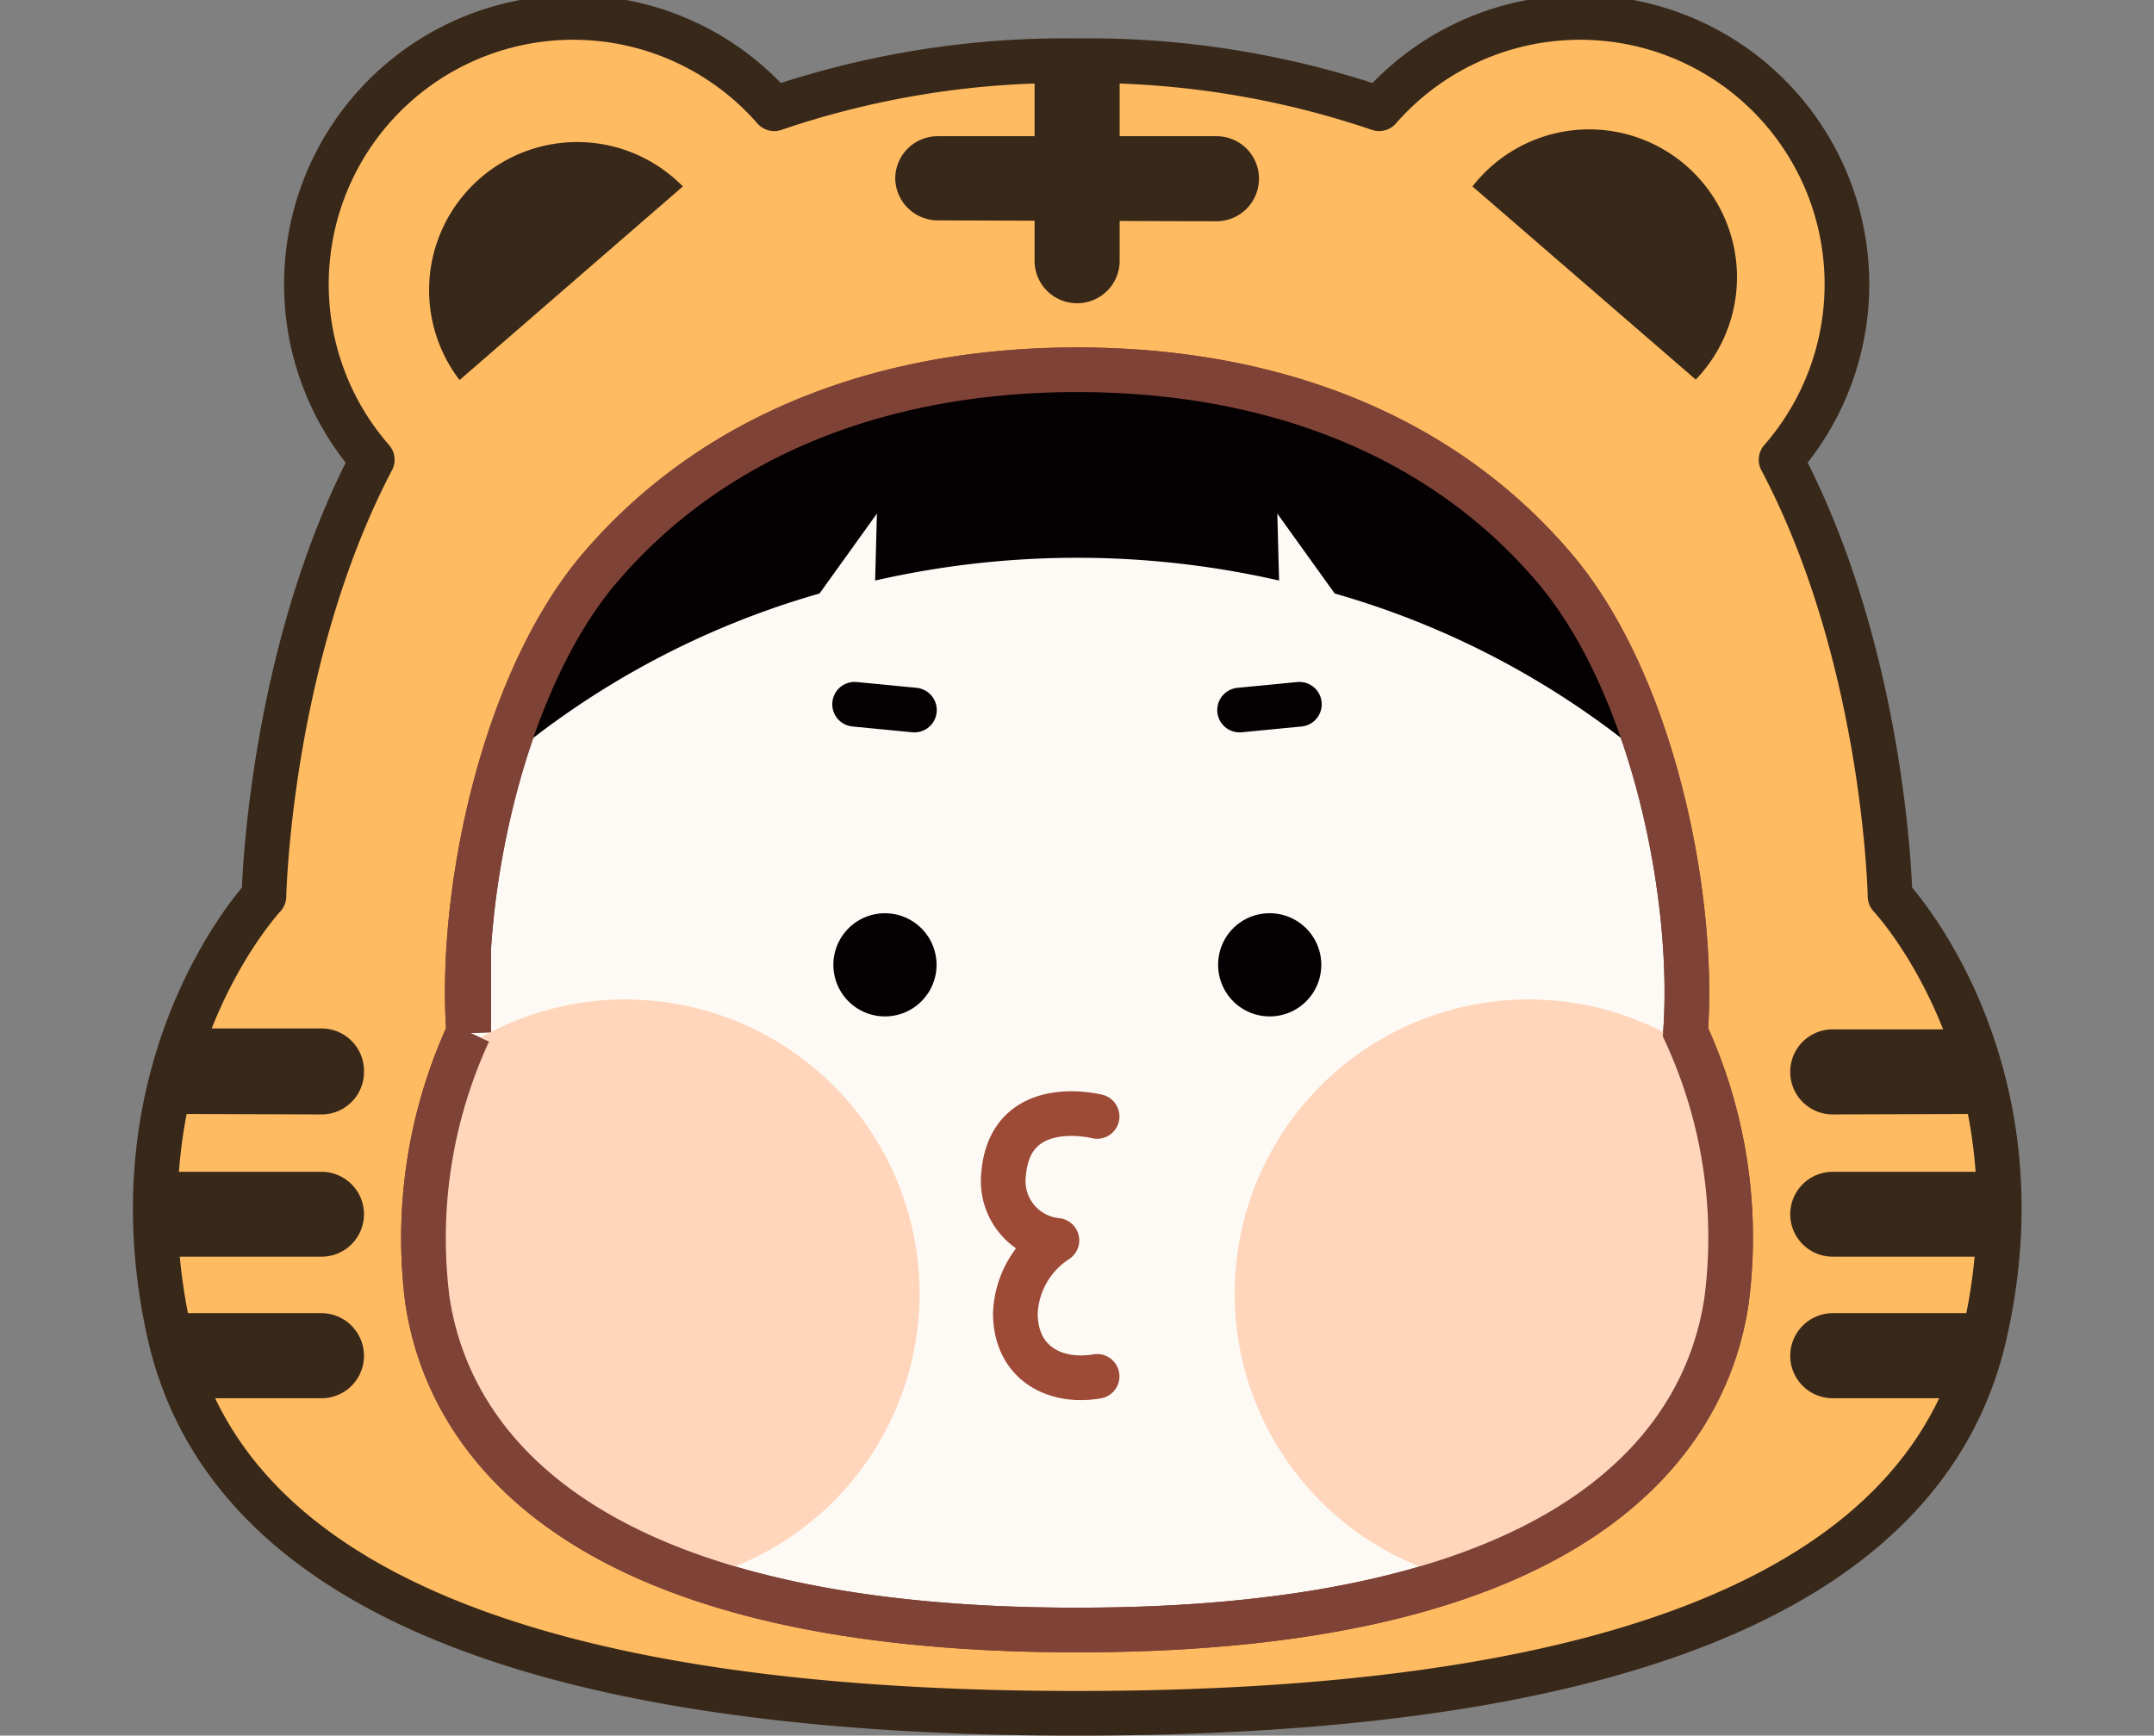 <svg xmlns="http://www.w3.org/2000/svg" xmlns:xlink="http://www.w3.org/1999/xlink" viewBox="0 0 96.46 77.73"><rect x="0" y="0" width="96.46" height="77.73" fill="#808080" stroke="none"/><defs><style>.cls-1,.cls-10,.cls-11,.cls-7{fill:none;}.cls-2{fill:#ffbb61;stroke:#382819;}.cls-11,.cls-2,.cls-7{stroke-linecap:round;stroke-linejoin:round;}.cls-10,.cls-11,.cls-2,.cls-5,.cls-7{stroke-width:2px;}.cls-3{clip-path:url(#clip-path);}.cls-4{fill:#382819;}.cls-5{fill:#fdfaf6;}.cls-10,.cls-5{stroke:#7f4236;stroke-miterlimit:10;}.cls-6{fill:#050001;}.cls-7{stroke:#050001;}.cls-8{clip-path:url(#clip-path-2);}.cls-9{fill:#ffd6bb;}.cls-11{stroke:#9d4a36;}</style><clipPath id="clip-path" transform="translate(5.94)"><path class="cls-1" d="M78.7,40.14s-.2-10.69-4.88-19.55a11.94,11.94,0,0,0-18-15.72A40.42,40.42,0,0,0,42.29,2.72,40.4,40.4,0,0,0,28.73,4.87a11.94,11.94,0,0,0-18,15.72C6.09,29.45,5.88,40.14,5.88,40.14s-7,7.46-4.21,19.69c3.21,13.86,22.8,16.9,40.62,16.9s37.42-3,40.63-16.9C85.75,47.6,78.7,40.14,78.7,40.14Z"/></clipPath><clipPath id="clip-path-2" transform="translate(5.94)"><path class="cls-1" d="M42.29,73c22.21,0,28.14-8.3,29.09-14.77a21.91,21.91,0,0,0-1.84-12c.44-6.08-1.47-15.61-5.86-20.78-5.09-6-12.67-8.89-21.39-8.89S26,19.48,20.91,25.45c-4.39,5.17-6.31,14.7-5.86,20.78a22,22,0,0,0-1.85,12C14.16,64.65,20.09,73,42.29,73Z"/></clipPath></defs><g id="레이어_2" data-name="레이어 2"><g id="레이어_1-2" data-name="레이어 1"><path class="cls-2" d="M78.7,40.14s-.2-10.69-4.88-19.55a11.94,11.94,0,0,0-18-15.72A40.42,40.42,0,0,0,42.29,2.72,40.4,40.4,0,0,0,28.73,4.87a11.94,11.94,0,0,0-18,15.72C6.09,29.45,5.88,40.14,5.88,40.14s-7,7.46-4.21,19.69c3.21,13.86,22.8,16.9,40.62,16.9s37.42-3,40.63-16.9C85.75,47.6,78.7,40.14,78.7,40.14Z" transform="translate(5.94)"/><g class="cls-3"><path class="cls-4" d="M44.2,11.68a1.9,1.9,0,0,1-1.91,1.9h0a1.9,1.9,0,0,1-1.9-1.9v-9a1.9,1.9,0,0,1,1.9-1.9h0a1.9,1.9,0,0,1,1.91,1.9Z" transform="translate(5.94)"/><path class="cls-4" d="M36.05,9.87A1.91,1.91,0,0,1,34.15,8h0a1.9,1.9,0,0,1,1.9-1.9H48.54A1.9,1.9,0,0,1,50.44,8h0a1.91,1.91,0,0,1-1.9,1.91Z" transform="translate(5.94)"/><path class="cls-4" d="M-4,49.87A1.91,1.91,0,0,1-5.94,48h0A1.91,1.91,0,0,1-4,46.06H8.45A1.9,1.9,0,0,1,10.36,48h0a1.9,1.9,0,0,1-1.91,1.91Z" transform="translate(5.94)"/><path class="cls-4" d="M-4,56.28a1.91,1.91,0,0,1-1.91-1.9h0A1.91,1.91,0,0,1-4,52.48H8.45a1.9,1.9,0,0,1,1.91,1.9h0a1.9,1.9,0,0,1-1.91,1.9Z" transform="translate(5.94)"/><path class="cls-4" d="M-4,62.62a1.91,1.91,0,0,1-1.91-1.9h0A1.92,1.92,0,0,1-4,58.81H8.45a1.91,1.91,0,0,1,1.91,1.91h0a1.9,1.9,0,0,1-1.91,1.9Z" transform="translate(5.94)"/><path class="cls-4" d="M88.62,49.87A1.91,1.91,0,0,0,90.53,48h0a1.91,1.91,0,0,0-1.91-1.9H76.13a1.9,1.9,0,0,0-1.9,1.9h0a1.9,1.9,0,0,0,1.9,1.91Z" transform="translate(5.94)"/><path class="cls-4" d="M88.62,56.28a1.91,1.91,0,0,0,1.91-1.9h0a1.91,1.91,0,0,0-1.91-1.9H76.13a1.9,1.9,0,0,0-1.9,1.9h0a1.9,1.9,0,0,0,1.9,1.9Z" transform="translate(5.94)"/><path class="cls-4" d="M88.62,62.62a1.91,1.91,0,0,0,1.91-1.9h0a1.92,1.92,0,0,0-1.91-1.91H76.13a1.91,1.91,0,0,0-1.9,1.91h0a1.9,1.9,0,0,0,1.9,1.9Z" transform="translate(5.94)"/></g><path class="cls-4" d="M24.64,8.35a6.63,6.63,0,0,0-10,8.67Z" transform="translate(5.94)"/><path class="cls-4" d="M60,8.35A6.62,6.62,0,1,1,70,17Z" transform="translate(5.94)"/><path class="cls-5" d="M42.29,73c22.21,0,28.14-8.3,29.09-14.77a21.91,21.91,0,0,0-1.84-12c.44-6.08-1.47-15.61-5.86-20.78-5.09-6-12.67-8.89-21.39-8.89S26,19.48,20.91,25.45c-4.39,5.17-6.31,14.7-5.86,20.78a22,22,0,0,0-1.85,12C14.16,64.65,20.09,73,42.29,73Z" transform="translate(5.94)"/><path class="cls-6" d="M53.83,26.58a38.11,38.11,0,0,1,14.23,7.61S63.59,16.56,42.29,16.56,16.53,34.19,16.53,34.19a38.11,38.11,0,0,1,14.23-7.61L33.33,23l-.08,3a40.61,40.61,0,0,1,18.09,0l-.08-3Z" transform="translate(5.94)"/><path class="cls-6" d="M36,43.2a2.31,2.31,0,1,1-2.31-2.3A2.31,2.31,0,0,1,36,43.2Z" transform="translate(5.94)"/><path class="cls-6" d="M48.61,43.2a2.31,2.31,0,1,0,2.31-2.3A2.3,2.3,0,0,0,48.61,43.2Z" transform="translate(5.94)"/><line class="cls-7" x1="55.51" y1="31.8" x2="58.19" y2="31.54"/><line class="cls-7" x1="40.95" y1="31.8" x2="38.27" y2="31.54"/><g class="cls-8"><path class="cls-9" d="M35.24,57.93A13.17,13.17,0,1,1,22.07,44.76,13.17,13.17,0,0,1,35.24,57.93Z" transform="translate(5.94)"/><path class="cls-9" d="M49.35,57.93A13.17,13.17,0,1,0,62.52,44.76,13.17,13.17,0,0,0,49.35,57.93Z" transform="translate(5.94)"/></g><path class="cls-10" d="M42.29,73c22.21,0,28.14-8.3,29.09-14.77a21.91,21.91,0,0,0-1.84-12c.44-6.08-1.47-15.61-5.86-20.78-5.09-6-12.67-8.89-21.39-8.89S26,19.48,20.91,25.45c-4.39,5.17-6.31,14.7-5.86,20.78a22,22,0,0,0-1.85,12C14.16,64.65,20.09,73,42.29,73Z" transform="translate(5.94)"/><path class="cls-11" d="M43.19,50S39.28,49,39,52.61a2.67,2.67,0,0,0,2.39,2.94,4.09,4.09,0,0,0-1.86,3.26c0,2.18,1.7,3.16,3.66,2.83" transform="translate(5.94)"/></g></g></svg>